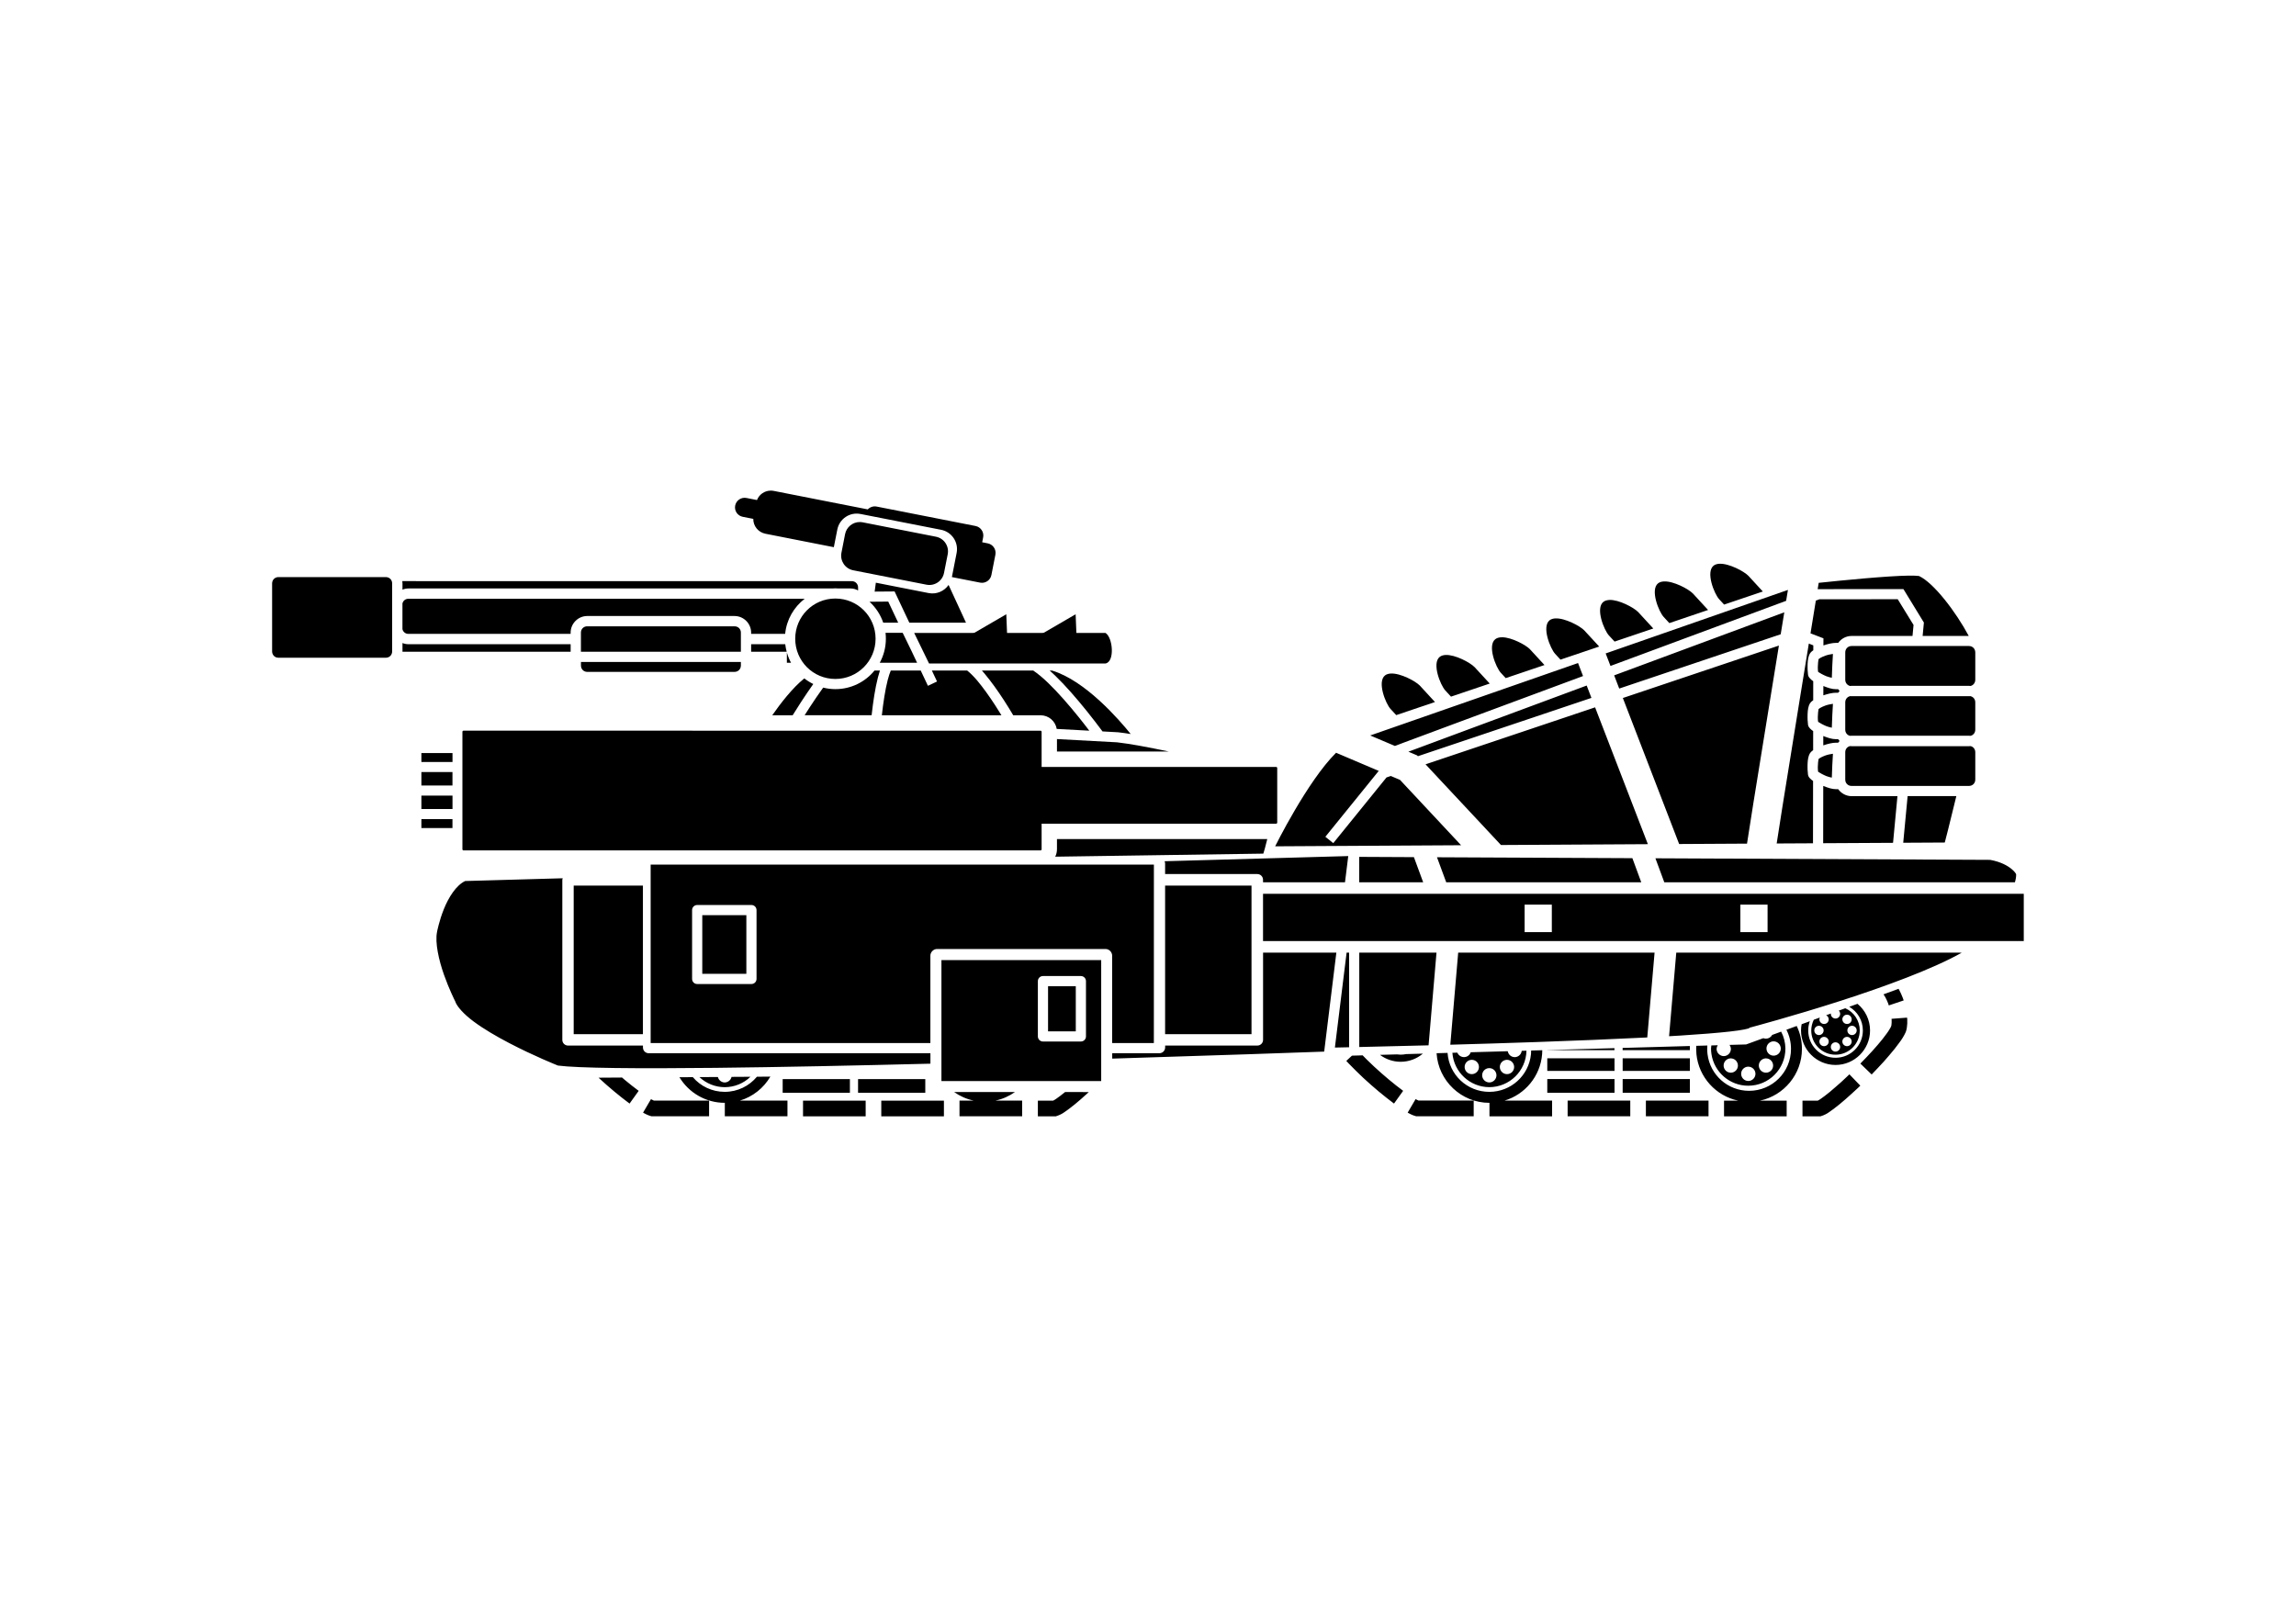 <?xml version="1.0" encoding="UTF-8" standalone="no"?>
<!-- Created with Inkscape (http://www.inkscape.org/) -->

<svg
   width="60mm"
   height="42mm"
   viewBox="0 0 60 42"
   version="1.1"
   id="svg8"
   inkscape:version="1.2.2 (b0a8486541, 2022-12-01)"
   sodipodi:docname="Mars Assault Tank.svg"
   xml:space="preserve"
   xmlns:inkscape="http://www.inkscape.org/namespaces/inkscape"
   xmlns:sodipodi="http://sodipodi.sourceforge.net/DTD/sodipodi-0.dtd"
   xmlns="http://www.w3.org/2000/svg"
   xmlns:svg="http://www.w3.org/2000/svg"
   xmlns:rdf="http://www.w3.org/1999/02/22-rdf-syntax-ns#"
   xmlns:cc="http://creativecommons.org/ns#"
   xmlns:dc="http://purl.org/dc/elements/1.1/"><defs
     id="defs2" /><sodipodi:namedview
     id="base"
     pagecolor="#ffffff"
     bordercolor="#666666"
     borderopacity="1.0"
     inkscape:pageopacity="0.0"
     inkscape:pageshadow="2"
     inkscape:zoom="2.828427"
     inkscape:cx="180.84257"
     inkscape:cy="21.213204"
     inkscape:document-units="mm"
     inkscape:current-layer="layer1"
     showgrid="false"
     inkscape:window-width="1920"
     inkscape:window-height="1043"
     inkscape:window-x="1920"
     inkscape:window-y="0"
     inkscape:window-maximized="1"
     inkscape:snap-global="false"
     showguides="false"
     inkscape:pagecheckerboard="0"
     inkscape:showpageshadow="2"
     inkscape:deskcolor="#d1d1d1" /><g
     inkscape:label="Capa 1"
     inkscape:groupmode="layer"
     id="layer1"
     transform="translate(0,-255)"
     style="display:inline"><g
       id="g1210"
       transform="translate(4.677,31.347)"><path
         id="path9385"
         style="color:#000000;fill:#000000;stroke-width:0.269;stroke-linecap:round;stroke-linejoin:round;-inkscape-stroke:none"
         d="m 15.458,236.476 c -0.156,0.003 -0.296,0.1 -0.353,0.246 l -0.275,-0.054 c -0.136,-0.027 -0.268,0.062 -0.295,0.198 -0.027,0.136 0.062,0.267 0.198,0.294 l 0.275,0.054 c -0.002,0.185 0.127,0.35 0.316,0.388 l 1.789,0.352 0.091,-0.461 c 0.055,-0.281 0.325,-0.462 0.606,-0.407 l 2.105,0.413 c 0.281,0.055 0.462,0.325 0.407,0.606 l -0.124,0.63 0.737,0.145 c 0.137,0.027 0.269,-0.061 0.296,-0.199 l 0.104,-0.53 c 0.027,-0.137 -0.062,-0.27 -0.199,-0.297 l -0.146,-0.029 0.025,-0.128 c 0.027,-0.137 -0.062,-0.27 -0.199,-0.297 l -2.584,-0.508 c -0.088,-0.017 -0.174,0.014 -0.232,0.074 l -2.457,-0.483 c -0.024,-0.005 -0.047,-0.007 -0.07,-0.007 v -5.2e-4 c -0.005,-9e-5 -0.01,-1e-4 -0.015,0 z m 2.33,0.821 c -0.182,10e-4 -0.344,0.13 -0.381,0.316 l -0.095,0.486 c -0.042,0.213 0.096,0.418 0.309,0.459 l 1.913,0.376 c 0.213,0.042 0.418,-0.096 0.459,-0.309 l 0.096,-0.486 c 0.042,-0.213 -0.096,-0.418 -0.309,-0.459 l -1.913,-0.376 c -0.027,-0.005 -0.053,-0.007 -0.079,-0.007 z m -15.198,1.439 c -0.089,0.004 -0.156,0.076 -0.156,0.166 v 1.775 c 0,0.094 0.071,0.166 0.164,0.166 h 2.809 c 0.094,0 0.164,-0.072 0.164,-0.166 v -1.775 c 0,-0.094 -0.07,-0.166 -0.164,-0.166 H 2.599 c -0.003,0 -0.006,-1.4e-4 -0.009,0 z m 3.246,0.105 c 0.003,0.02 0.005,0.04 0.005,0.061 v 0.162 c 0.048,-0.02 0.101,-0.031 0.156,-0.031 H 17.07 c 0.028,-0.002 0.055,-0.004 0.083,-0.004 0.028,0 0.055,0.002 0.083,0.004 h 0.314 c 0.071,0 0.138,0.019 0.197,0.052 v -0.077 c 0,-0.094 -0.071,-0.166 -0.164,-0.166 z m 12.375,0.041 -0.031,0.233 0.521,-0.004 0.385,0.816 h 1.481 l -0.455,-0.986 c -0.113,0.163 -0.315,0.253 -0.523,0.212 z m -1.058,0.414 c -0.582,0 -1.049,0.469 -1.049,1.051 0,0.582 0.467,1.051 1.049,1.051 0.582,0 1.051,-0.47 1.051,-1.051 0,-0.582 -0.469,-1.051 -1.051,-1.051 z m -11.157,0.006 c -0.077,0 -0.138,0.05 -0.156,0.122 v 0.674 c 0.018,0.072 0.079,0.122 0.156,0.122 h 4.239 v -0.033 c 0,-0.238 0.196,-0.434 0.434,-0.434 h 3.849 c 0.238,0 0.434,0.196 0.434,0.434 v 0.033 h 0.889 c 0.036,-0.374 0.229,-0.701 0.511,-0.918 z m 12.539,0.074 -0.489,0.004 c 0.161,0.148 0.286,0.336 0.358,0.547 h 0.391 z m -7.875,0.646 c -0.089,0.004 -0.156,0.074 -0.156,0.164 v 0.5 h 4.18 v -0.5 c 0,-0.094 -0.072,-0.164 -0.166,-0.164 h -3.849 c -0.003,0 -0.006,-1.4e-4 -0.009,0 z m 7.804,0.17 c 0.006,0.051 0.009,0.102 0.009,0.154 0,0.228 -0.058,0.442 -0.16,0.629 h 0.976 l -0.135,-0.286 -0.242,-0.497 z m 0.749,0.004 0.005,0.01 0.383,0.787 h 4.613 c 0.245,-0.045 0.192,-0.675 0,-0.797 z m -13.372,0.262 v 0.219 c 0,0.003 -4.426e-4,0.007 -5.168e-4,0.01 h 4.395 v -0.197 H 5.997 c -0.055,0 -0.107,-0.011 -0.156,-0.031 z m 9.111,0.031 v 0.197 h 0.929 c -0.017,-0.064 -0.03,-0.13 -0.038,-0.197 z m 0.934,0.217 v 0.269 h 0.109 c -0.046,-0.085 -0.082,-0.175 -0.109,-0.269 z m -5.381,0.248 v 0.093 c 0,0.094 0.071,0.166 0.164,0.166 h 3.849 c 0.094,0 0.166,-0.073 0.166,-0.166 v -0.093 z m 7.671,0.224 c -0.242,0.297 -0.611,0.486 -1.023,0.486 -0.11,0 -0.216,-0.014 -0.318,-0.04 -0.118,0.164 -0.239,0.341 -0.354,0.517 -0.045,0.069 -0.088,0.137 -0.131,0.205 h 1.751 c 7.27e-4,-0.007 0.001,-0.013 0.002,-0.02 0.038,-0.338 0.089,-0.684 0.162,-0.967 0.017,-0.064 0.034,-0.125 0.053,-0.182 z m 0.425,0 c -0.028,0.069 -0.055,0.152 -0.08,0.247 -0.067,0.259 -0.116,0.593 -0.153,0.922 h 3.125 c -0.051,-0.085 -0.104,-0.17 -0.159,-0.254 -0.157,-0.242 -0.322,-0.473 -0.471,-0.65 -0.099,-0.118 -0.196,-0.21 -0.265,-0.265 h -0.923 l 0.135,0.286 -0.238,0.113 -0.188,-0.399 z m 2.382,0 c 0.026,0.03 0.053,0.061 0.081,0.095 0.159,0.19 0.331,0.43 0.492,0.678 0.086,0.132 0.168,0.265 0.245,0.396 h 0.712 c 0.215,0 0.39,0.153 0.425,0.357 l 0.851,0.046 c -0.087,-0.114 -0.178,-0.232 -0.275,-0.352 -0.258,-0.32 -0.54,-0.645 -0.801,-0.897 -0.137,-0.133 -0.272,-0.243 -0.389,-0.323 z m 1.771,0 c 0.047,0.042 0.094,0.086 0.142,0.132 0.275,0.265 0.561,0.597 0.823,0.922 0.152,0.189 0.289,0.368 0.415,0.537 l 0.4,0.022 h 0.004 c 0.099,0.011 0.213,0.027 0.333,0.046 -0.301,-0.374 -1.185,-1.396 -2.054,-1.658 z m -6.413,0.206 c -0.308,0.246 -0.624,0.657 -0.837,0.963 h 0.533 c 0.071,-0.114 0.144,-0.231 0.222,-0.35 0.103,-0.158 0.21,-0.316 0.317,-0.467 -0.084,-0.041 -0.162,-0.09 -0.235,-0.147 z m -8.905,1.365 c -0.012,0 -0.023,0.007 -0.027,0.018 -0.002,0.004 -0.002,0.007 -0.002,0.011 v 3.072 c 0,0.016 0.013,0.029 0.029,0.029 H 21.699 22.514 c 0.016,0 0.029,-0.013 0.029,-0.029 v -0.669 h 6.108 0.019 c 0.016,0 0.03,-0.013 0.03,-0.029 v -1.426 c 0,-0.016 -0.014,-0.029 -0.03,-0.029 h -0.496 -5.631 v -0.918 c 0,-0.016 -0.013,-0.029 -0.029,-0.029 h -0.49 -0.299 -3.395 -0.266 -1.961 -0.307 -0.556 z m 15.508,0.22 v 0.325 h 2.921 c -0.517,-0.109 -1.011,-0.202 -1.349,-0.24 z m -16.609,0.366 v 0.233 c 0.249,1e-5 0.494,2e-5 0.774,0 h 0.039 v -0.233 z m 0,0.496 v 0.352 h 0.709 c 0.052,-1e-5 0.073,0 0.103,0 v -0.352 h -0.039 c -0.28,2e-5 -0.524,1e-5 -0.774,0 z m 0,0.615 v 0.351 h 0.637 c 0.088,-10e-6 0.129,0 0.176,0 v -0.351 c -0.031,0 -0.052,-1e-5 -0.103,0 -0.257,1e-5 -0.48,0 -0.709,0 z m 0,0.615 v 0.233 h 0.812 v -0.233 c -0.046,0 -0.088,-1e-5 -0.176,0 z m 16.609,0.522 v 0.267 c 0,0.07 -0.017,0.135 -0.045,0.193 l 5.438,-0.08 c 0.013,-0.043 0.057,-0.183 0.103,-0.381 z"
         sodipodi:nodetypes="cccsccccccccccccccccccccccccccccsscccccsssssssscccscscscscsccccccccccssssssccscsssscccsccccccsccssscccsccccccccccccscccscccccccccccccsssscccscccccsccccccssccccccccscscccscccccccccccccccccccssscssccssssccssccccccccccccccccccccccccccccccccccccccccscccc" /><path
         id="path6102"
         style="fill:#000000;stroke:none;stroke-width:0.265px;stroke-linecap:butt;stroke-linejoin:miter;stroke-opacity:1"
         d="m 45.209,238.697 c -0.576,0.008 -1.748,0.124 -2.359,0.189 -0.015,0.09 -0.011,0.069 -0.027,0.165 l 2.241,-0.002 0.535,0.875 -0.033,0.35 h 1.205 c -0.336,-0.63 -0.915,-1.389 -1.3,-1.567 -0.058,-0.008 -0.148,-0.011 -0.262,-0.009 z m -3.163,0.374 -4.763,1.66 0.126,0.327 c 2.244,-0.832 3.983,-1.477 4.59,-1.702 0.026,-0.159 0.023,-0.137 0.047,-0.284 z m 2.869,0.243 -2.048,0.002 -0.092,0.034 c -0.042,0.257 -0.092,0.567 -0.139,0.856 l 0.338,0.13 -5.16e-4,0.186 c 0.121,-0.041 0.236,-0.067 0.331,-0.067 h 0.055 c 0.079,-0.11 0.207,-0.181 0.351,-0.181 h 1.591 l 0.027,-0.287 z m -2.964,0.342 c -0.677,0.251 -2.283,0.846 -4.446,1.648 l 0.132,0.345 4.22,-1.419 c 0.032,-0.197 0.064,-0.39 0.094,-0.575 z m 0.641,0.817 c -0.073,0.45 -0.135,0.827 -0.212,1.302 -0.173,1.069 -0.347,2.142 -0.477,2.957 -0.063,0.396 -0.114,0.723 -0.151,0.966 l 0.949,-0.005 0.002,-1.629 c -0.028,-0.02 -0.055,-0.041 -0.079,-0.066 -0.065,-0.068 -0.052,-0.106 -0.058,-0.152 -0.006,-0.047 -0.009,-0.097 -0.008,-0.15 6.4e-4,-0.107 0.005,-0.21 0.037,-0.301 0.024,-0.067 0.065,-0.105 0.11,-0.135 l 5.17e-4,-0.499 c -0.029,-0.02 -0.056,-0.042 -0.081,-0.067 -0.065,-0.068 -0.052,-0.105 -0.058,-0.152 -0.006,-0.047 -0.009,-0.097 -0.008,-0.15 6.4e-4,-0.107 0.005,-0.212 0.037,-0.303 0.024,-0.068 0.066,-0.104 0.111,-0.134 l 5.17e-4,-0.498 c -0.03,-0.02 -0.057,-0.043 -0.082,-0.069 -0.065,-0.068 -0.052,-0.104 -0.058,-0.15 -0.006,-0.047 -0.009,-0.099 -0.008,-0.152 6.4e-4,-0.107 0.005,-0.21 0.037,-0.301 0.024,-0.069 0.067,-0.107 0.113,-0.137 v -0.128 z m -0.783,0.053 -4.077,1.37 1.471,3.816 1.774,-0.01 c 0.005,-0.034 0.008,-0.053 0.014,-0.091 0.038,-0.247 0.092,-0.592 0.157,-1 0.13,-0.816 0.305,-1.89 0.479,-2.959 0.067,-0.411 0.119,-0.732 0.183,-1.126 z m 1.901,0.011 c -0.095,0 -0.166,0.073 -0.166,0.168 v 0.713 c 0,0.08 0.051,0.144 0.124,0.163 0.014,-0.001 0.028,-0.003 0.042,-0.003 h 3.066 c 0.014,0 0.029,0.001 0.043,0.003 0.073,-0.018 0.123,-0.083 0.123,-0.163 v -0.713 c 0,-0.095 -0.071,-0.168 -0.166,-0.168 z m -0.488,0.207 c -0.057,0.01 -0.118,0.017 -0.197,0.045 -0.056,0.02 -0.106,0.043 -0.141,0.064 -0.026,0.015 -0.038,0.032 -0.038,0.029 -0.007,0.033 -0.018,0.125 -0.019,0.203 -2e-4,0.044 0.002,0.087 0.006,0.115 7.05e-4,0.005 0.003,0.01 0.004,0.015 0.036,0.024 0.124,0.075 0.211,0.111 0.061,0.025 0.094,0.028 0.145,0.041 0.007,-0.221 0.016,-0.432 0.029,-0.623 z m -6.661,0.238 -5.431,1.893 0.646,0.274 c 0.075,-0.029 0.144,-0.055 0.251,-0.095 0.316,-0.118 0.761,-0.283 1.293,-0.481 0.925,-0.344 2.155,-0.799 3.372,-1.251 z m 0.226,0.588 c -1.219,0.452 -2.449,0.907 -3.376,1.252 -0.528,0.196 -0.968,0.359 -1.283,0.477 l 0.228,0.097 0.02,0.021 4.535,-1.524 z m 6.185,0.013 -5.17e-4,0.243 c 0.121,-0.041 0.237,-0.068 0.332,-0.068 h 0.055 c 0.012,-0.016 0.025,-0.032 0.038,-0.046 -0.014,-0.015 -0.027,-0.03 -0.038,-0.046 h -0.055 c -0.107,0 -0.216,-0.037 -0.332,-0.084 z m 0.701,0.264 c -0.075,0.016 -0.129,0.081 -0.129,0.162 v 0.715 c 0,0.079 0.05,0.142 0.122,0.16 0.014,-0.001 0.029,-0.002 0.044,-0.002 h 3.066 c 0.015,0 0.029,5.9e-4 0.044,0.002 0.072,-0.018 0.122,-0.081 0.122,-0.16 v -0.715 c 0,-0.082 -0.053,-0.146 -0.129,-0.162 -0.012,0.001 -0.025,0.002 -0.037,0.002 h -3.066 c -0.013,0 -0.025,-9.9e-4 -0.037,-0.002 z m -0.451,0.201 c -0.057,0.01 -0.118,0.017 -0.197,0.045 -0.056,0.02 -0.106,0.044 -0.141,0.065 -0.026,0.015 -0.038,0.032 -0.038,0.029 -0.007,0.034 -0.018,0.126 -0.019,0.203 -2e-4,0.044 0.002,0.087 0.006,0.115 7.05e-4,0.005 0.003,0.01 0.004,0.015 0.036,0.024 0.124,0.075 0.211,0.111 0.061,0.025 0.094,0.028 0.145,0.041 0.007,-0.221 0.016,-0.432 0.029,-0.623 z m -6.215,0.092 -4.431,1.489 1.971,2.109 3.839,-0.022 z m 5.963,0.749 v 0.245 c 0.122,-0.042 0.238,-0.07 0.334,-0.07 h 0.055 c 0.011,-0.016 0.024,-0.031 0.037,-0.045 -0.014,-0.015 -0.027,-0.03 -0.039,-0.047 h -0.054 c -0.107,0 -0.217,-0.036 -0.334,-0.083 z m 0.696,0.264 c -0.072,0.018 -0.122,0.081 -0.122,0.16 v 0.715 c 0,0.095 0.071,0.166 0.166,0.166 h 3.066 c 0.095,0 0.166,-0.071 0.166,-0.166 v -0.715 c 0,-0.079 -0.05,-0.142 -0.121,-0.16 h -5.17e-4 c -0.014,0.001 -0.029,0.002 -0.044,0.002 h -3.066 c -0.015,0 -0.029,-5.8e-4 -0.044,-0.002 z m -13.428,0.174 c -0.752,0.745 -1.592,2.445 -1.592,2.445 l 4.859,-0.028 -1.596,-1.708 -0.241,-0.102 -0.112,0.038 -1.391,1.717 -0.207,-0.166 1.395,-1.722 z m 12.984,0.026 c -0.057,0.01 -0.118,0.017 -0.197,0.045 -0.056,0.02 -0.106,0.044 -0.141,0.065 -0.026,0.015 -0.038,0.032 -0.038,0.029 -0.007,0.033 -0.018,0.127 -0.019,0.205 -2e-4,0.044 0.002,0.085 0.006,0.113 7.05e-4,0.005 0.003,0.01 0.004,0.015 0.036,0.024 0.124,0.075 0.211,0.111 0.061,0.025 0.094,0.028 0.145,0.041 0.007,-0.221 0.016,-0.432 0.029,-0.623 z m -0.253,0.84 -0.002,1.498 1.826,-0.01 0.115,-1.22 h -1.197 c -0.144,0 -0.272,-0.072 -0.351,-0.182 h -0.055 c -0.108,0 -0.218,-0.038 -0.335,-0.085 z m 2.205,0.267 -0.115,1.219 1.086,-0.006 c 0,0 0.136,-0.519 0.302,-1.213 z m -3.48,1.636 c -4.52e-4,0.025 -0.001,0.015 0,0 z"
         sodipodi:nodetypes="ccccccccccccccscccccccscscccscccsscssccccccccccccccccccsccccccccssscssscsscsssscscccccccscccccccccscccccccscccscssscsscsscsssscccccccccsccccccccscccscccssssssccsscccccccccccccccccccccccccccscsccccccccc" /><path
         id="path11-6-3-4"
         style="color:#000000;display:inline;fill:#000000;fill-rule:evenodd;stroke-width:0.225;-inkscape-stroke:none"
         d="m 30.556,246.027 -4.8,0.135 c 0.01,0.02 0.015,0.043 0.014,0.065 v 0.27 h 2.409 c 0.083,-2e-4 0.151,0.067 0.15,0.15 v 0.065 h 2.142 z m 0.287,0.021 v 0.664 h 1.671 l -0.242,-0.657 z m 2.032,0.01 0.241,0.654 h 5.097 l -0.232,-0.63 z m 5.708,0.027 0.232,0.627 h 9.163 c 0.024,-0.085 0.035,-0.158 0.031,-0.211 -0.008,-0.015 -0.023,-0.054 -0.113,-0.131 -0.105,-0.089 -0.282,-0.192 -0.566,-0.244 z m -13.106,0.165 -13.151,5.2e-4 v 4.663 h 7.31 v -2.284 c 0,-0.093 0.081,-0.174 0.174,-0.174 h 4.404 c 0.093,0 0.172,0.081 0.172,0.174 v 2.284 h 1.09 z m -15.45,0.357 -2.548,0.072 c -0.235,0.11 -0.434,0.427 -0.557,0.734 -0.125,0.312 -0.178,0.594 -0.178,0.594 v 0.002 c -0.058,0.281 0.048,0.742 0.181,1.119 0.133,0.377 0.282,0.672 0.282,0.672 l 0.006,0.01 0.004,0.01 c 0.041,0.134 0.222,0.336 0.484,0.531 0.262,0.195 0.598,0.391 0.928,0.563 0.65,0.34 1.259,0.582 1.274,0.588 0.508,0.068 2.078,0.083 4.123,0.06 1.651,-0.018 3.619,-0.059 5.611,-0.109 v -0.273 H 12.275 c -0.083,2e-4 -0.151,-0.068 -0.15,-0.151 v -0.049 h -1.957 c -0.083,2e-4 -0.151,-0.067 -0.15,-0.15 v -4.182 c 0.002,-0.014 0.005,-0.028 0.011,-0.041 z m 0.288,0.191 v 3.883 h 1.809 v -3.883 z m 15.455,0 v 3.883 h 2.258 v -3.883 z m 2.559,0.215 v 1.236 h 19.88 v -1.236 z m 6.836,0.284 h 0.711 v 0.718 h -0.711 z m 5.638,0 h 0.711 v 0.718 h -0.711 z m -27.261,0.009 h 1.418 c 0.073,-1.6e-4 0.133,0.059 0.133,0.133 v 1.799 c 1.65e-4,0.073 -0.059,0.133 -0.133,0.133 h -1.418 c -0.073,1.6e-4 -0.133,-0.059 -0.133,-0.133 v -1.799 c -1.65e-4,-0.073 0.059,-0.133 0.133,-0.133 z m 0.133,0.266 v 1.533 h 1.152 v -1.533 z m 16.57,0.978 -1.915,5.2e-4 v 2.279 c 2.03e-4,0.083 -0.067,0.151 -0.15,0.15 h -2.409 v 0.049 c 4.92e-4,0.083 -0.066,0.15 -0.148,0.151 h -1.235 v 0.141 c 2.756,-0.084 4.868,-0.159 5.539,-0.183 z m 0.333,0 -0.065,5.2e-4 -0.306,2.481 c 0.027,-5.4e-4 0.204,-0.004 0.371,-0.008 z m 0.266,5.2e-4 v 2.467 c 0.429,-0.009 1.076,-0.025 1.811,-0.044 l 0.207,-2.423 z m 2.585,0 -0.206,2.407 c 0.692,-0.019 1.439,-0.042 2.226,-0.069 1.013,-0.035 2.032,-0.076 2.921,-0.121 l 0.191,-2.217 z m 5.699,0 -0.188,2.185 c 0.095,-0.005 0.199,-0.011 0.289,-0.017 0.526,-0.033 0.972,-0.069 1.295,-0.105 0.161,-0.018 0.291,-0.037 0.383,-0.055 0.046,-0.009 0.083,-0.018 0.105,-0.025 0.011,-0.003 0.019,-0.009 0.022,-0.01 l 0.015,-0.013 0.031,-0.008 c 0,0 1.083,-0.287 2.346,-0.693 1.135,-0.365 2.415,-0.834 3.163,-1.258 z m -19.203,0.195 v 3.162 h 4.175 v -3.162 z m 2.653,0.417 h 0.991 c 0.073,-1.6e-4 0.133,0.059 0.133,0.133 v 1.445 c 1.65e-4,0.073 -0.059,0.133 -0.133,0.133 H 22.578 c -0.073,1.6e-4 -0.133,-0.059 -0.133,-0.133 v -1.445 c -1.65e-4,-0.073 0.059,-0.133 0.133,-0.133 z m 0.133,0.266 v 1.18 h 0.725 v -1.18 z m 22.226,0.068 -0.393,0.144 0.007,0.011 0.041,0.066 0.037,0.076 0.035,0.082 0.018,0.055 0.389,-0.131 -0.024,-0.067 -0.045,-0.109 -0.051,-0.103 z m -1.074,0.392 -0.214,0.078 c 0.212,0.124 0.355,0.353 0.355,0.618 0,0.396 -0.319,0.714 -0.714,0.714 -0.396,0 -0.714,-0.319 -0.714,-0.714 0,-0.085 0.015,-0.166 0.042,-0.241 l -0.214,0.078 c -0.01,0.053 -0.016,0.107 -0.016,0.163 0,0.497 0.405,0.902 0.902,0.902 0.497,0 0.902,-0.405 0.902,-0.902 0,-0.28 -0.128,-0.53 -0.328,-0.696 z m -0.318,0.116 -0.17,0.062 c 0.023,0.023 0.036,0.054 0.036,0.086 -2.28e-4,0.067 -0.055,0.121 -0.122,0.121 -0.067,6e-5 -0.122,-0.054 -0.122,-0.121 8.5e-4,-0.004 0.002,-0.008 0.003,-0.011 l -0.126,0.046 c 0.041,0.02 0.067,0.061 0.068,0.106 3.47e-4,0.068 -0.054,0.123 -0.122,0.122 -0.068,6e-5 -0.122,-0.055 -0.122,-0.122 0.001,-0.016 0.005,-0.032 0.013,-0.047 l -0.159,0.058 c -0.043,0.087 -0.066,0.183 -0.067,0.28 -2e-6,0.35 0.284,0.634 0.634,0.634 0.35,0 0.634,-0.284 0.634,-0.634 5.6e-5,-0.251 -0.148,-0.479 -0.378,-0.58 z m 0.039,0.168 c 0.002,-1e-4 0.004,0 0.006,0 0.067,-6e-5 0.121,0.054 0.122,0.121 3.47e-4,0.068 -0.054,0.123 -0.122,0.122 -0.068,6e-5 -0.122,-0.055 -0.122,-0.122 4.97e-4,-0.065 0.052,-0.118 0.116,-0.121 z m 1.575,0.077 -0.406,0.031 0.003,0.031 v 0.073 l -0.006,0.065 -0.006,0.022 -0.003,0.008 -0.013,0.029 -0.029,0.049 -0.035,0.056 -0.043,0.06 -0.105,0.139 -0.125,0.15 -0.141,0.16 -0.155,0.166 -0.156,0.162 0.295,0.285 0.158,-0.166 0.16,-0.172 0.148,-0.171 0.135,-0.162 0.115,-0.152 0.053,-0.072 0.045,-0.07 0.039,-0.068 0.039,-0.079 0.018,-0.062 0.01,-0.055 0.01,-0.102 v -0.11 z m -2.308,0.213 c 0.002,-1.1e-4 0.004,-10e-6 0.006,0 0.067,-6e-5 0.122,0.055 0.122,0.122 -2.28e-4,0.067 -0.055,0.121 -0.122,0.121 -0.067,6e-5 -0.122,-0.054 -0.122,-0.121 -5.1e-5,-0.065 0.051,-0.119 0.116,-0.122 z m 0.864,0 c 0.002,-1.1e-4 0.004,-10e-6 0.006,0 0.067,-6e-5 0.122,0.055 0.122,0.122 -2.28e-4,0.067 -0.055,0.121 -0.122,0.121 -0.067,6e-5 -0.122,-0.054 -0.122,-0.121 -5.1e-5,-0.065 0.051,-0.119 0.116,-0.122 z m -1.439,0.005 -0.27,0.099 c 0.077,0.15 0.12,0.32 0.12,0.501 0,0.606 -0.489,1.095 -1.095,1.095 -0.559,0 -1.018,-0.416 -1.086,-0.956 -0.006,-0.046 -0.009,-0.092 -0.009,-0.14 0,-0.03 0.002,-0.059 0.004,-0.088 l -0.289,0.008 c -0.002,0.026 -0.003,0.053 -0.003,0.08 0,0.047 0.003,0.094 0.007,0.14 0.061,0.602 0.51,1.092 1.092,1.213 h -0.371 v 0.41 h 1.637 v -0.41 h -0.699 c 0.626,-0.132 1.098,-0.689 1.098,-1.353 0,-0.214 -0.049,-0.418 -0.137,-0.599 z m -0.406,0.148 -0.235,0.086 c -0.033,0.06 -0.095,0.098 -0.164,0.098 -0.023,-1.7e-4 -0.047,-0.005 -0.068,-0.013 l -0.449,0.164 -0.435,0.012 c 0.022,0.03 0.035,0.067 0.036,0.105 1.54e-4,0.053 -0.022,0.104 -0.062,0.14 -0.034,0.031 -0.079,0.048 -0.125,0.048 -0.045,-6.2e-4 -0.088,-0.018 -0.122,-0.048 -0.041,-0.035 -0.064,-0.086 -0.065,-0.14 0.001,-0.034 0.012,-0.068 0.03,-0.096 l -0.167,0.005 c -0.004,0.027 -0.007,0.054 -0.008,0.081 8.7e-5,0.05 0.004,0.1 0.012,0.15 0.074,0.473 0.481,0.822 0.96,0.822 0.537,1.1e-4 0.972,-0.435 0.972,-0.972 -0.002,-0.154 -0.04,-0.305 -0.111,-0.441 z m 1.114,0.137 c 0.002,-1e-4 0.004,0 0.006,0 0.067,-6e-5 0.122,0.055 0.122,0.122 -2.28e-4,0.067 -0.055,0.121 -0.122,0.121 -0.067,6e-5 -0.122,-0.054 -0.122,-0.121 -5.7e-5,-0.065 0.051,-0.119 0.116,-0.122 z m 0.6,0 c 0.002,-1e-4 0.004,0 0.006,0 0.067,-6e-5 0.122,0.055 0.122,0.122 -2.28e-4,0.067 -0.055,0.121 -0.122,0.121 -0.067,6e-5 -0.122,-0.054 -0.122,-0.121 -5.8e-5,-0.065 0.051,-0.119 0.116,-0.122 z m -1.922,0.117 c 0.003,-1.6e-4 0.007,-1e-5 0.01,0 0.103,1.2e-4 0.186,0.084 0.187,0.187 1.67e-4,0.103 -0.083,0.187 -0.187,0.187 -0.103,1.7e-4 -0.187,-0.084 -0.187,-0.187 1.17e-4,-0.1 0.079,-0.182 0.177,-0.187 z m 1.621,0.025 c 0.002,-1e-4 0.004,0 0.006,0 0.067,-6e-5 0.122,0.055 0.122,0.122 -2.28e-4,0.067 -0.055,0.121 -0.122,0.121 -0.067,6e-5 -0.122,-0.054 -0.122,-0.121 -5.7e-5,-0.065 0.051,-0.119 0.116,-0.122 z m -3.8,0.097 -1.757,0.05 v 0.058 h 1.757 z m -1.97,0.056 -1.757,0.05 v 0.002 h 1.757 z m -1.889,0.054 -0.288,0.008 c -4.57e-4,0.033 -0.002,0.065 -0.005,0.097 -0.056,0.554 -0.521,0.983 -1.089,0.983 -0.58,0 -1.052,-0.448 -1.091,-1.018 l -0.287,0.008 c 0.045,0.722 0.646,1.297 1.379,1.297 h 0.003 v 0.352 h 1.637 v -0.41 h -1.244 c 0.536,-0.16 0.937,-0.638 0.983,-1.213 0.003,-0.034 0.004,-0.069 0.004,-0.104 z m -0.411,0.012 -0.124,0.004 c -0.011,0.094 -0.091,0.165 -0.185,0.165 -0.089,-0.002 -0.165,-0.067 -0.18,-0.155 l -0.967,0.027 c -0.026,0.076 -0.097,0.127 -0.177,0.127 -0.076,-3.1e-4 -0.144,-0.047 -0.173,-0.117 l -0.13,0.004 c 0.038,0.505 0.458,0.896 0.964,0.898 0.529,-8e-5 0.961,-0.424 0.972,-0.953 z m -2.706,0.077 -0.437,0.012 h -0.001 c -0.046,0.009 -0.095,0.015 -0.144,0.015 -0.033,0 -0.066,-0.003 -0.098,-0.007 l -0.442,0.012 c 0.151,0.113 0.337,0.181 0.54,0.181 0.221,0 0.424,-0.08 0.581,-0.213 z m -1.575,0.045 -0.279,0.008 -0.148,0.137 0.057,0.062 0.191,0.193 0.199,0.192 0.203,0.183 0.203,0.174 0.195,0.158 0.183,0.141 0.016,0.012 0.238,-0.332 -0.009,-0.008 -0.174,-0.133 -0.187,-0.152 -0.194,-0.166 -0.195,-0.176 -0.191,-0.183 z m 4.825,0.077 v 0.33 h 1.757 v -0.33 z m 1.97,0 v 0.33 h 1.757 v -0.33 z m 2.815,0.002 c 0.003,-1.6e-4 0.007,-1e-5 0.01,0 0.103,1.2e-4 0.186,0.084 0.187,0.187 1.67e-4,0.103 -0.083,0.187 -0.187,0.187 -0.103,1.7e-4 -0.187,-0.084 -0.187,-0.187 1.17e-4,-0.1 0.079,-0.182 0.177,-0.187 z m 0.92,0 c 0.003,-1.6e-4 0.007,-1e-5 0.01,0 0.103,1.2e-4 0.186,0.084 0.187,0.187 1.67e-4,0.103 -0.083,0.187 -0.187,0.187 -0.103,1.7e-4 -0.187,-0.084 -0.187,-0.187 1.16e-4,-0.1 0.079,-0.182 0.177,-0.187 z m -7.688,0.038 c 0.003,-1.6e-4 0.007,0 0.01,0 0.103,-1.7e-4 0.187,0.083 0.187,0.187 1.68e-4,0.103 -0.084,0.187 -0.187,0.187 -0.103,-1.2e-4 -0.187,-0.084 -0.187,-0.187 1.16e-4,-0.1 0.078,-0.181 0.177,-0.187 z m 0.92,0 c 0.003,-1.6e-4 0.007,0 0.01,0 0.103,1.2e-4 0.186,0.084 0.187,0.187 1.67e-4,0.103 -0.083,0.187 -0.187,0.187 -0.103,-1.2e-4 -0.187,-0.084 -0.187,-0.187 1.16e-4,-0.1 0.078,-0.181 0.177,-0.187 z m 6.306,0.179 c 0.003,-1.7e-4 0.007,0 0.01,0 0.103,-1.7e-4 0.187,0.084 0.187,0.187 -1.2e-4,0.103 -0.084,0.187 -0.187,0.187 -0.103,-1.2e-4 -0.186,-0.084 -0.187,-0.187 -1.62e-4,-0.1 0.078,-0.182 0.177,-0.187 z m -6.768,0.038 c 0.003,-1.7e-4 0.007,0 0.01,0 0.103,-1.7e-4 0.187,0.084 0.187,0.187 -1.2e-4,0.103 -0.084,0.187 -0.187,0.187 -0.103,-1.2e-4 -0.186,-0.084 -0.187,-0.187 -1.62e-4,-0.1 0.078,-0.182 0.177,-0.187 z m 9.42,0.162 -0.053,0.051 -0.162,0.152 -0.157,0.137 -0.143,0.123 -0.127,0.1 -0.107,0.078 -0.039,0.025 -0.031,0.018 -0.009,0.004 h -0.398 v 0.41 h 0.469 l 0.072,-0.025 0.056,-0.025 0.055,-0.03 0.059,-0.04 0.121,-0.088 0.141,-0.111 0.15,-0.127 0.162,-0.145 0.17,-0.156 0.056,-0.055 z m -28.199,0.06 -0.35,0.003 c -0.201,0.241 -0.502,0.395 -0.842,0.395 -0.335,0 -0.633,-0.149 -0.833,-0.384 l -0.35,0.002 c 0.242,0.401 0.683,0.669 1.184,0.669 h 0.002 v 0.352 h 1.637 v -0.41 h -1.244 c 0.338,-0.101 0.622,-0.328 0.797,-0.627 z m -0.519,0.004 -0.494,0.003 c -0.019,0.084 -0.093,0.144 -0.179,0.146 -0.085,-0.002 -0.158,-0.06 -0.178,-0.143 l -0.482,0.003 c 0.179,0.168 0.415,0.262 0.66,0.263 0.251,-1.9e-4 0.492,-0.097 0.672,-0.271 z m -3.356,0.02 -0.613,0.004 0.008,0.008 0.203,0.183 0.204,0.174 0.195,0.158 0.184,0.141 0.016,0.012 0.238,-0.332 -0.01,-0.008 -0.174,-0.133 -0.187,-0.152 z m 24.179,0.04 v 0.358 h 1.757 v -0.358 z m 1.97,0 v 0.358 h 1.757 v -0.358 z m -21.951,5.2e-4 v 0.358 h 1.757 v -0.358 z m 1.97,0 v 0.358 h 1.757 v -0.358 z m 2.51,0.338 c 0.151,0.107 0.324,0.185 0.512,0.224 h -0.371 v 0.41 h 1.637 v -0.41 h -0.698 c 0.187,-0.039 0.36,-0.117 0.511,-0.224 z m 2.901,0 -0.127,0.1 -0.107,0.078 -0.039,0.025 -0.031,0.018 -0.01,0.004 H 22.445 v 0.41 h 0.469 l 0.072,-0.026 0.056,-0.025 0.055,-0.03 0.059,-0.04 0.121,-0.088 0.141,-0.111 0.15,-0.127 0.162,-0.145 0.046,-0.042 z m 9.159,0.185 -0.207,0.353 0.016,0.01 0.064,0.033 0.061,0.027 0.078,0.025 h 1.506 v -0.41 h -1.441 -0.002 l -0.024,-0.012 -0.043,-0.021 z m -19.981,5.2e-4 -0.207,0.353 0.016,0.01 0.064,0.033 0.061,0.027 0.078,0.025 h 1.506 v -0.41 h -1.441 -0.003 l -0.024,-0.012 -0.043,-0.021 z m 23.954,0.039 v 0.41 h 1.637 v -0.41 z m 2.045,0 v 0.41 h 1.637 v -0.41 z m -22.026,5.1e-4 v 0.41 h 1.637 v -0.41 z m 2.045,0 v 0.41 h 1.637 v -0.41 z"
         sodipodi:nodetypes="ccccccccccccccccccccccccccccccsssscccccsccscccccccccccccccccccccccccccccccccccccccccccccccccccccccccccccccccccccccccccccccccccccccccccscccccccccccccccccccccccccccccccccccsssccsssccccccccccccccsccsccccscccccccccccccccccccccccccccccccsccccssccccsccsscsccscccccccsccccccccccccccccccccsccccssccccssccccssccccscccccccccccccsccsccccccsccccccccccccccsccscccccccccccccccccccccccccccccccsccccssccccssccccssccccssccccssccccsccccccccccccccccccccccccccsccscccccccccccccccccccccccccccccccccccccccccccccccccccccccccccccccccccccccccccccccccccccccccccccccccccccccccccccccccccccccccc" /><path
         id="path1740-1"
         style="fill:#000000;stroke:none;stroke-width:0.207px;stroke-linecap:butt;stroke-linejoin:miter;stroke-opacity:1"
         d="m 40.254,238.387 c -0.059,0.004 -0.11,0.018 -0.15,0.049 -0.213,0.168 0.019,0.741 0.144,0.877 l 0.13,0.141 1.012,-0.342 -0.374,-0.406 c -0.002,-0.003 -0.004,-0.004 -0.006,-0.006 l -6e-6,-4e-4 c -0.111,-0.113 -0.501,-0.325 -0.756,-0.312 z m -1.451,0.462 c -0.059,0.004 -0.11,0.018 -0.15,0.049 -0.213,0.168 0.019,0.742 0.144,0.877 l 0.15,0.163 1.012,-0.343 -0.394,-0.428 c -0.002,-0.003 -0.004,-0.004 -0.006,-0.006 -0.111,-0.113 -0.502,-0.325 -0.756,-0.312 z m -1.43,0.485 c -0.059,0.004 -0.11,0.018 -0.15,0.049 -0.213,0.168 0.019,0.741 0.144,0.877 l 0.149,0.161 1.012,-0.342 -0.393,-0.427 c -0.002,-0.003 -0.004,-0.004 -0.006,-0.006 -0.111,-0.113 -0.502,-0.326 -0.756,-0.313 z m -1.405,0.481 c -0.059,0.004 -0.11,0.018 -0.15,0.049 -0.213,0.168 0.019,0.741 0.144,0.877 l 0.14,0.152 1.012,-0.342 -0.385,-0.417 c -0.002,-0.003 -0.004,-0.004 -0.005,-0.006 l -4.5e-4,-4e-4 c -0.111,-0.113 -0.502,-0.325 -0.756,-0.312 z m -1.39,0.494 c -0.071,-0.002 -0.134,0.014 -0.18,0.05 -0.213,0.168 0.019,0.742 0.144,0.877 l 0.129,0.14 1.013,-0.342 -0.374,-0.406 c -0.002,-0.003 -0.004,-0.004 -0.006,-0.007 l -6e-6,-4e-4 C 35.198,240.512 34.833,240.312 34.579,240.308 Z m -1.481,0.462 c -0.059,0.004 -0.11,0.018 -0.15,0.049 -0.213,0.168 0.019,0.741 0.144,0.877 l 0.15,0.163 1.012,-0.342 -0.394,-0.428 c -0.002,-0.003 -0.004,-0.004 -0.006,-0.006 l -4.46e-4,1e-5 c -0.111,-0.113 -0.501,-0.326 -0.756,-0.313 z m -1.43,0.485 c -0.059,0.004 -0.11,0.018 -0.15,0.049 -0.213,0.168 0.019,0.742 0.144,0.877 l 0.149,0.161 1.012,-0.342 -0.393,-0.427 c -0.002,-0.003 -0.004,-0.004 -0.006,-0.006 -0.111,-0.113 -0.502,-0.325 -0.756,-0.312 z"
         sodipodi:nodetypes="ccccccccccccccccccccccccccccccccccccccccccccccccccccccccccccccccccc" /><path
         style="fill:#000000;stroke:none;stroke-width:0.265px;stroke-linecap:butt;stroke-linejoin:miter;stroke-opacity:1"
         d="m 22.553,240.613 -0.047,-0.368 0.926,-0.538 0.039,0.978 z"
         id="path9451"
         sodipodi:nodetypes="ccccc" /><path
         style="display:inline;fill:#000000;stroke:none;stroke-width:0.265px;stroke-linecap:butt;stroke-linejoin:miter;stroke-opacity:1"
         d="m 20.741,240.613 -0.047,-0.368 0.926,-0.538 0.039,0.978 z"
         id="path9451-5"
         sodipodi:nodetypes="ccccc" /></g></g></svg>

